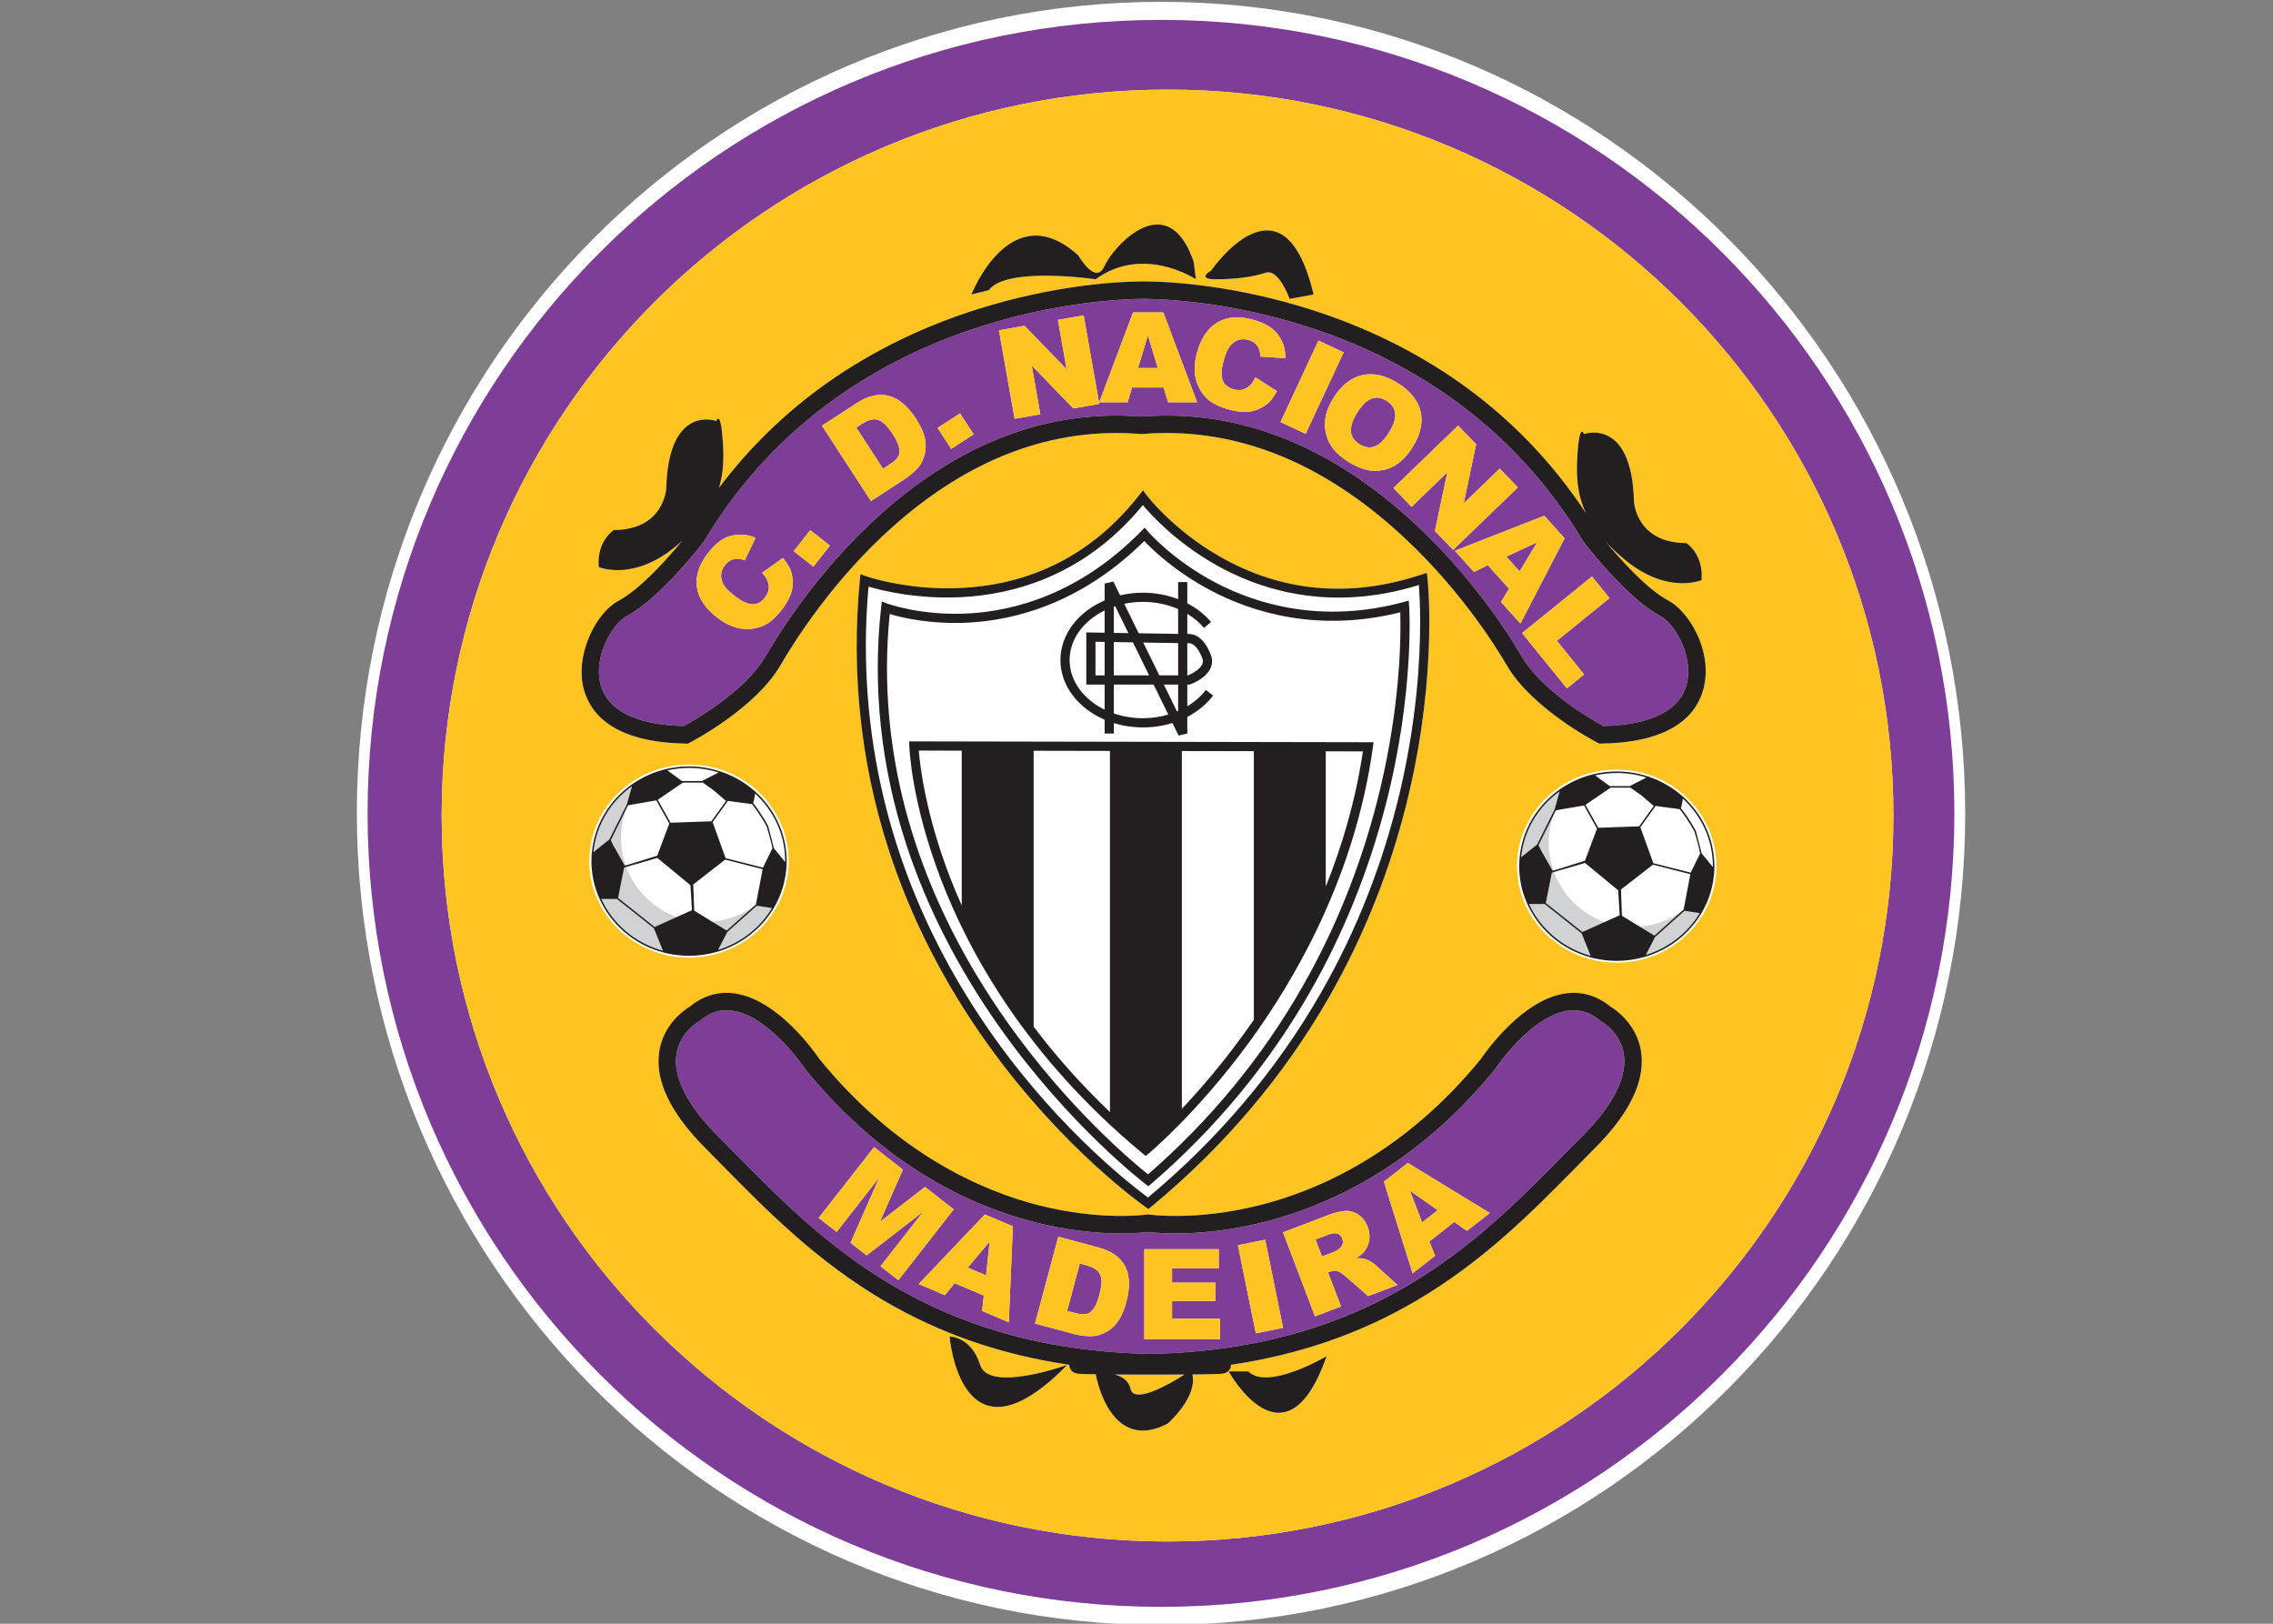 <?xml version="1.0" encoding="UTF-8" standalone="no"?>
<svg
   xmlns:dc="http://purl.org/dc/elements/1.1/"
   xmlns:cc="http://creativecommons.org/ns#"
   xmlns:rdf="http://www.w3.org/1999/02/22-rdf-syntax-ns#"
   xmlns:svg="http://www.w3.org/2000/svg"
   xmlns="http://www.w3.org/2000/svg"
   xml:space="preserve"
   id="svg2"
   height="200"
   width="280"
   version="1.1"><rect width="100%" height="100%" fill="#808080" stroke="none"/><defs
     id="defs6"><clipPath
       id="clipPath18"><path
         id="path20"
         d="m 791.037,921.827 -805.267,0 0,-536.826 805.267,0 0,536.826 z" /></clipPath><clipPath
       id="clipPath24"><path
         id="path26"
         d="m 756.852,464.881 -731.34,0 0,427.919 731.34,0 0,-427.919 z" /></clipPath><clipPath
       id="clipPath30"><path
         id="path32"
         d="m 0,1048.819 782,0 L 782,0 0,0 0,1048.819 Z" /></clipPath><clipPath
       id="clipPath36"><path
         id="path38"
         d="M 0,0 782,0 782,1048 0,1048 0,0 Z" /></clipPath><clipPath
       id="clipPath48"><path
         id="path50"
         d="M 0,0 782,0 782,1048 0,1048 0,0 Z" /></clipPath><clipPath
       id="clipPath818"><path
         id="path820"
         d="m 590.231,319.52 4.082,-235.786 200.126,3.515 -4.082,235.729" /></clipPath><clipPath
       id="clipPath824"><path
         id="path826"
         d="m 607.862,101.082 -3.458,199.956 163.616,2.835 3.458,-199.956" /></clipPath><clipPath
       id="clipPath830"><path
         id="path832"
         d="m 0,1048.819 782,0 L 782,0 0,0 0,1048.819 Z" /></clipPath><clipPath
       id="clipPath836"><path
         id="path838"
         d="M 0,0 782,0 782,1048 0,1048 0,0 Z" /></clipPath><clipPath
       id="clipPath848"><path
         id="path850"
         d="M 0,0 782,0 782,1048 0,1048 0,0 Z" /></clipPath></defs><g
     id="g10"
     transform="matrix(0.833,0,0,-0.833,-146.687,926.278)"><g
       id="g12"
       transform="matrix(2.555,0,0,2.555,-355.782,-1355.08)" /><g
       id="g44"
       transform="matrix(2.555,0,0,2.555,-355.782,-1355.08)"><g
         id="g46"
         clip-path="url(#clipPath48)"
         transform="translate(196,-44)"><path
           style="fill:#ffffff;fill-opacity:1;fill-rule:nonzero;stroke:none"
           id="path508"
           d="m 79.37,915.534 c -25.682,0 -46.545,21.09 -46.545,46.999 0,25.908 20.863,46.941 46.545,46.941 25.682,0 46.545,-21.089 46.545,-46.998 0,-25.909 -20.863,-46.942 -46.545,-46.942" /><path
           style="fill:#ffffff;fill-opacity:1;fill-rule:nonzero;stroke:none"
           id="path510"
           d="m 43.921,953.449 c 0,0 0.631,14.032 5.834,23.966 5.203,9.934 24.949,14.348 29.327,14.348 4.378,0 12.929,0 16.556,-2.05 3.627,-2.049 12.614,-12.456 14.506,-16.713 1.892,-4.257 5.046,-17.186 5.046,-18.132 0,-0.946 -10.092,-8.988 -12.614,-10.091 -2.523,-1.104 -8.199,-3.785 -12.299,-3.785 -4.1,0 -16.082,-0.473 -19.867,0.158 -3.784,0.631 -10.091,1.419 -13.717,2.996 -3.627,1.577 -4.179,1.498 -5.519,2.838 -1.34,1.34 -7.253,6.465 -7.253,6.465" /><path
           style="fill:#7e3e98;fill-opacity:1;fill-rule:nonzero;stroke:none"
           id="path512"
           d="m 95.386,939.542 -1.597,1.123 -0.01,-0.007 0.703,-1.821 0.904,0.705 z m -16.779,50.606 -0.571,-1.867 1.147,0 -0.565,1.867 -0.011,0 z m 14.284,-4.337 c -0.068,0.229 -0.223,0.418 -0.461,0.572 -0.312,0.193 -0.604,0.235 -0.891,0.121 -0.276,-0.111 -0.551,-0.379 -0.822,-0.807 -0.52,-0.835 -0.474,-1.439 0.138,-1.826 0.308,-0.193 0.604,-0.235 0.887,-0.126 0.28,0.111 0.548,0.374 0.813,0.795 0.171,0.269 0.278,0.507 0.334,0.709 0.053,0.201 0.053,0.387 0.002,0.562 z m -29.06,-1.338 c -0.292,0.451 -0.568,0.72 -0.83,0.804 -0.258,0.088 -0.573,0.012 -0.933,-0.223 l -0.334,-0.22 1.545,-2.383 0.33,0.215 c 0.196,0.124 0.339,0.236 0.434,0.337 0.092,0.1 0.149,0.2 0.17,0.304 0.035,0.155 0.018,0.321 -0.037,0.501 -0.054,0.173 -0.169,0.397 -0.345,0.665 z m 38.448,-11.978 1.579,-1.949 -0.995,-0.804 -2.594,3.201 4.045,3.274 1.013,-1.251 -3.048,-2.471 z m -2.106,1.001 -1.127,1.249 0.469,0.766 -1.23,1.362 -0.801,-0.393 -1.105,1.227 5.174,2.025 1.176,-1.303 -2.556,-4.933 z m -4.949,5.357 0.713,3.372 -0.011,0.01 -2.054,-1.986 -1.049,1.088 3.742,3.613 1.044,-1.079 -0.718,-3.401 0.011,-0.008 2.07,1.998 1.049,-1.088 -3.742,-3.611 -1.055,1.092 z m -3.978,3.541 c -0.319,0.079 -0.662,0.235 -1.032,0.46 -0.371,0.234 -0.663,0.481 -0.873,0.748 -0.209,0.266 -0.355,0.569 -0.428,0.916 -0.052,0.216 -0.071,0.435 -0.053,0.662 0.017,0.222 0.067,0.448 0.146,0.675 0.081,0.225 0.196,0.458 0.349,0.703 0.22,0.355 0.471,0.645 0.756,0.87 0.282,0.224 0.581,0.37 0.9,0.443 0.323,0.073 0.656,0.068 1.008,-0.007 0.342,-0.079 0.691,-0.231 1.061,-0.456 0.358,-0.224 0.647,-0.475 0.871,-0.757 0.223,-0.277 0.371,-0.571 0.442,-0.885 0.075,-0.307 0.073,-0.63 0,-0.977 -0.071,-0.341 -0.217,-0.691 -0.446,-1.053 -0.164,-0.265 -0.335,-0.489 -0.518,-0.677 -0.179,-0.185 -0.369,-0.335 -0.569,-0.448 -0.196,-0.11 -0.407,-0.189 -0.642,-0.233 -0.319,-0.066 -0.642,-0.063 -0.972,0.016 z m -4.961,2.762 2.2,4.714 1.455,-0.68 -2.198,-4.713 -1.457,0.679 z m -0.526,1.294 c -0.091,-0.114 -0.194,-0.212 -0.308,-0.296 -0.106,-0.08 -0.241,-0.158 -0.417,-0.238 -0.261,-0.118 -0.528,-0.178 -0.801,-0.178 -0.276,-0.001 -0.611,0.052 -1.011,0.165 -0.413,0.12 -0.743,0.271 -1.007,0.457 -0.255,0.19 -0.465,0.438 -0.629,0.756 -0.103,0.199 -0.178,0.409 -0.223,0.636 -0.043,0.219 -0.055,0.449 -0.041,0.697 0.02,0.243 0.068,0.497 0.144,0.77 0.238,0.827 0.633,1.399 1.201,1.721 0.555,0.319 1.247,0.361 2.06,0.129 0.383,-0.113 0.697,-0.243 0.941,-0.412 0.246,-0.162 0.441,-0.364 0.581,-0.61 0.116,-0.201 0.199,-0.386 0.241,-0.545 0.047,-0.155 0.07,-0.368 0.08,-0.65 l -1.447,0.092 c -0.013,0.512 -0.239,0.832 -0.685,0.958 -0.273,0.08 -0.522,0.055 -0.752,-0.07 -0.109,-0.064 -0.198,-0.136 -0.285,-0.225 -0.078,-0.089 -0.147,-0.198 -0.211,-0.335 -0.062,-0.13 -0.117,-0.295 -0.178,-0.496 -0.098,-0.338 -0.146,-0.626 -0.139,-0.857 0.009,-0.227 0.068,-0.409 0.178,-0.558 0.118,-0.138 0.285,-0.237 0.507,-0.307 0.311,-0.088 0.581,-0.055 0.807,0.101 0.103,0.068 0.182,0.141 0.248,0.219 0.059,0.077 0.132,0.198 0.223,0.366 l 1.242,-0.795 c -0.121,-0.211 -0.226,-0.376 -0.319,-0.495 z m -5.98,-0.151 -0.258,0.857 -1.834,0 -0.247,-0.857 -1.646,0 1.956,5.201 1.753,0 1.954,-5.201 -1.678,0 z m -5.482,-0.357 -2.399,2.477 -0.01,-0.003 0.495,-2.811 -1.487,-0.262 -0.906,5.121 1.479,0.261 2.419,-2.496 0.014,0.003 -0.5,2.834 1.488,0.264 0.904,-5.123 -1.497,-0.265 z m -7.071,-2.341 -0.787,1.215 1.299,0.841 0.785,-1.213 -1.297,-0.843 z m -1.525,-0.262 c -0.063,-0.292 -0.175,-0.543 -0.336,-0.76 -0.101,-0.119 -0.225,-0.246 -0.378,-0.382 -0.147,-0.13 -0.284,-0.232 -0.414,-0.316 l -1.991,-1.296 -2.836,4.36 1.998,1.297 c 0.672,0.439 1.294,0.582 1.868,0.429 0.572,-0.146 1.1,-0.591 1.581,-1.333 0.245,-0.38 0.409,-0.723 0.491,-1.046 0.082,-0.315 0.089,-0.633 0.017,-0.953 z m -6.45,-6.551 -1.14,0.891 0.953,1.22 1.143,-0.892 -0.956,-1.219 z m -1.338,-1.667 c -0.099,-0.254 -0.276,-0.544 -0.53,-0.871 -0.265,-0.337 -0.528,-0.591 -0.801,-0.762 -0.271,-0.167 -0.581,-0.267 -0.937,-0.302 -0.221,-0.021 -0.444,-0.012 -0.672,0.032 -0.221,0.04 -0.441,0.119 -0.663,0.225 -0.216,0.106 -0.435,0.246 -0.66,0.422 -0.676,0.528 -1.059,1.112 -1.146,1.754 -0.084,0.64 0.133,1.294 0.652,1.96 0.248,0.315 0.489,0.556 0.735,0.72 0.244,0.169 0.502,0.27 0.782,0.309 0.232,0.034 0.43,0.04 0.596,0.021 0.162,-0.019 0.371,-0.074 0.634,-0.17 l -0.627,-1.307 c -0.48,0.181 -0.859,0.088 -1.145,-0.277 -0.175,-0.222 -0.247,-0.464 -0.219,-0.725 0.019,-0.123 0.052,-0.235 0.103,-0.348 0.057,-0.104 0.13,-0.207 0.233,-0.322 0.097,-0.102 0.231,-0.219 0.392,-0.348 0.279,-0.22 0.526,-0.372 0.743,-0.45 0.21,-0.078 0.403,-0.092 0.585,-0.043 0.169,0.054 0.326,0.17 0.472,0.354 0.198,0.256 0.269,0.515 0.212,0.787 -0.027,0.119 -0.062,0.22 -0.11,0.308 -0.049,0.084 -0.136,0.197 -0.259,0.346 l 1.203,0.856 c 0.151,-0.191 0.263,-0.352 0.341,-0.483 0.07,-0.129 0.125,-0.26 0.16,-0.394 0.032,-0.131 0.057,-0.287 0.062,-0.479 0.013,-0.286 -0.03,-0.556 -0.136,-0.813 z m 50.359,-1.198 c -1.966,1.05 -4.351,4.169 -4.452,4.303 l -0.018,0.022 -0.011,0.023 c -1.975,3.301 -4.549,6.089 -7.647,8.29 -2.485,1.764 -5.314,3.158 -8.408,4.142 -4.389,1.396 -8.085,1.564 -9.238,1.58 l -0.273,0 c -1.153,-0.016 -4.85,-0.184 -9.24,-1.58 -3.094,-0.984 -5.922,-2.378 -8.407,-4.142 -3.1,-2.201 -5.674,-4.989 -7.648,-8.29 l -0.015,-0.023 -0.016,-0.022 c -0.101,-0.134 -2.484,-3.253 -4.453,-4.303 -0.738,-0.392 -1.61,-1.828 -1.61,-3.209 0,-0.234 0.025,-0.465 0.079,-0.688 0.374,-1.547 2.046,-2.398 4.831,-2.466 0.611,0.334 3.566,2.021 4.73,4.034 0.818,1.414 3.107,5.044 6.644,8.213 4.676,4.184 9.761,6.088 15.113,5.665 5.357,0.423 10.482,-1.48 15.237,-5.663 3.806,-3.348 6.149,-7.136 6.778,-8.215 1.162,-2.013 4.112,-3.7 4.724,-4.034 2.786,0.068 4.459,0.919 4.831,2.467 0.056,0.224 0.081,0.455 0.081,0.686 0,1.382 -0.874,2.818 -1.612,3.21 z M 79.747,920.371 c -23.2,0 -42.012,18.811 -42.012,42.012 0,23.201 18.812,42.01 42.012,42.01 23.203,0 42.012,-18.809 42.012,-42.01 0,-23.201 -18.809,-42.012 -42.012,-42.012 z m -0.376,88.059 c -25.361,0 -45.925,-20.559 -45.925,-45.921 0,-25.363 20.564,-45.922 45.925,-45.922 25.361,0 45.918,20.559 45.918,45.922 0,25.362 -20.557,45.921 -45.918,45.921 z m 19.984,-31.065 0.771,-0.85 1.008,1.667 -0.007,0.01 -1.772,-0.827 z m -2.28,-39.017 -0.731,0.516 -1.446,-1.132 0.335,-0.825 -1.301,-1.016 -1.662,5.301 1.385,1.085 4.744,-2.898 -1.324,-1.031 z m -5.714,-3.776 -1.359,1.187 c -0.128,0.103 -0.229,0.178 -0.318,0.223 -0.078,0.039 -0.159,0.062 -0.242,0.066 -0.083,0 -0.169,-0.018 -0.269,-0.054 l -0.139,-0.052 0.754,-1.97 -1.508,-0.574 -1.849,4.864 2.659,1.013 c 0.29,0.11 0.573,0.181 0.861,0.218 0.201,0.026 0.397,0.003 0.603,-0.082 0.174,-0.066 0.32,-0.169 0.457,-0.312 0.136,-0.138 0.234,-0.301 0.313,-0.492 0.169,-0.454 0.149,-0.873 -0.061,-1.262 -0.075,-0.124 -0.146,-0.224 -0.225,-0.299 -0.07,-0.072 -0.192,-0.157 -0.36,-0.271 l 0.005,-0.011 c 0.215,0.011 0.412,-0.018 0.594,-0.083 0.178,-0.066 0.355,-0.175 0.524,-0.33 l 1.257,-1.136 -1.697,-0.643 z m -6.504,-2.156 -1.036,5.099 1.577,0.319 1.035,-5.099 -1.576,-0.319 z m -2.068,-0.334 -4.387,0 0,5.204 4.307,0 0,-1.114 -2.7,0 0,-0.824 2.504,0 0,-1.062 -2.504,0 0,-1.023 2.78,0 0,-1.181 z m -5.43,2.144 c -0.116,-0.437 -0.262,-0.79 -0.45,-1.07 -0.178,-0.271 -0.408,-0.489 -0.691,-0.649 -0.264,-0.148 -0.526,-0.232 -0.794,-0.253 -0.158,-0.007 -0.333,0 -0.534,0.02 -0.198,0.023 -0.366,0.053 -0.513,0.094 l -2.3,0.615 1.349,5.025 2.298,-0.616 c 0.774,-0.209 1.296,-0.571 1.57,-1.099 0.27,-0.527 0.295,-1.215 0.065,-2.067 z m -6.8,-1.168 -1.543,0.656 0.097,0.891 -1.689,0.715 -0.564,-0.695 -1.515,0.646 3.831,4.025 1.619,-0.685 -0.236,-5.553 z m -7.423,3.241 2.444,3.125 -0.011,0.009 -3.234,-2.505 -0.937,0.728 1.651,3.747 -0.011,0.007 -2.442,-3.125 -1.04,0.812 3.206,4.095 1.665,-1.301 -1.313,-2.995 0.012,-0.006 2.584,1.999 1.662,-1.297 -3.204,-4.099 -1.032,0.806 z m 41.725,14.16 -0.044,0.025 -0.037,0.03 c -0.575,0.484 -1.186,0.673 -1.867,0.573 -2.157,-0.31 -4.177,-3.334 -4.198,-3.365 l -0.014,-0.019 -0.015,-0.021 c -4.649,-5.712 -9.866,-7.962 -13.424,-8.845 -3.574,-0.886 -6.183,-0.615 -6.648,-0.554 -0.462,-0.061 -3.012,-0.332 -6.528,0.556 -3.499,0.881 -8.645,3.131 -13.294,8.843 l -0.016,0.021 -0.013,0.019 c -0.022,0.031 -2.039,3.051 -4.197,3.365 -0.681,0.1 -1.292,-0.089 -1.87,-0.574 l -0.038,-0.032 -0.042,-0.022 c -0.046,-0.025 -1.12,-0.638 -1.298,-1.927 -0.017,-0.119 -0.025,-0.24 -0.025,-0.366 0,-1.249 0.838,-2.745 2.446,-4.351 l 1.09,-1.1 c 4.926,-4.999 11.055,-11.217 23.91,-11.49 12.852,0.273 18.981,6.487 23.908,11.485 l 1.095,1.105 c 1.606,1.606 2.442,3.102 2.442,4.351 0,0.124 -0.007,0.247 -0.024,0.364 -0.179,1.289 -1.252,1.904 -1.299,1.929 z m -29.804,-14.105 -0.388,0.104 -0.736,-2.744 0.38,-0.102 c 0.226,-0.062 0.404,-0.093 0.543,-0.093 0.132,-0.003 0.248,0.02 0.34,0.072 0.138,0.082 0.252,0.201 0.344,0.361 0.095,0.163 0.184,0.395 0.266,0.701 0.14,0.525 0.155,0.91 0.043,1.158 -0.109,0.251 -0.378,0.431 -0.792,0.543 z m 14.508,1.836 c -0.131,0.039 -0.313,0.018 -0.547,-0.075 l -0.706,-0.265 0.375,-0.986 0.638,0.243 c 0.226,0.089 0.387,0.196 0.485,0.334 0.1,0.14 0.116,0.289 0.055,0.45 -0.06,0.164 -0.158,0.262 -0.3,0.299 z m -20.322,-2.421 0.208,1.94 -0.013,0.006 -1.253,-1.495 1.058,-0.451" /><path
           style="fill:#fec422;fill-opacity:1;fill-rule:nonzero;stroke:none"
           id="path514"
           d="m 68.523,984.444 -0.784,1.213 -1.3,-0.843 0.787,-1.213 1.297,0.843 z m 0.929,-46.736 -0.208,-1.939 -1.059,0.451 1.253,1.494 0.014,-0.006 z m -4.107,-2.438 1.516,-0.645 0.563,0.694 1.689,-0.716 -0.097,-0.889 1.544,-0.657 0.235,5.554 -1.619,0.685 -3.831,-4.026 z M 53.65,973.865 c 0.225,-0.176 0.444,-0.317 0.661,-0.422 0.222,-0.106 0.441,-0.185 0.663,-0.225 0.227,-0.044 0.45,-0.054 0.673,-0.032 0.357,0.034 0.664,0.135 0.936,0.302 0.273,0.171 0.535,0.424 0.8,0.759 0.256,0.329 0.432,0.62 0.531,0.874 0.106,0.257 0.15,0.527 0.136,0.813 -0.005,0.191 -0.03,0.348 -0.062,0.478 -0.036,0.134 -0.091,0.265 -0.161,0.394 -0.078,0.132 -0.188,0.293 -0.34,0.483 l -1.203,-0.855 c 0.122,-0.149 0.209,-0.263 0.258,-0.347 0.048,-0.087 0.084,-0.189 0.11,-0.307 0.057,-0.272 -0.014,-0.532 -0.21,-0.788 -0.148,-0.183 -0.303,-0.299 -0.474,-0.353 -0.182,-0.05 -0.373,-0.035 -0.585,0.042 -0.217,0.079 -0.463,0.23 -0.741,0.451 -0.163,0.129 -0.295,0.246 -0.393,0.348 -0.103,0.115 -0.176,0.218 -0.233,0.322 -0.052,0.113 -0.084,0.225 -0.103,0.347 -0.029,0.262 0.044,0.503 0.219,0.726 0.285,0.365 0.666,0.457 1.146,0.276 l 0.626,1.308 c -0.264,0.096 -0.473,0.151 -0.635,0.169 -0.166,0.02 -0.361,0.014 -0.595,-0.021 -0.279,-0.038 -0.539,-0.14 -0.783,-0.308 -0.246,-0.164 -0.486,-0.406 -0.733,-0.72 -0.52,-0.666 -0.737,-1.32 -0.652,-1.961 0.085,-0.641 0.47,-1.225 1.144,-1.753 z m 8.419,11.189 c 0.361,0.235 0.674,0.311 0.932,0.223 0.263,-0.084 0.538,-0.354 0.831,-0.805 0.176,-0.267 0.29,-0.491 0.344,-0.665 0.057,-0.179 0.073,-0.347 0.037,-0.501 -0.021,-0.103 -0.078,-0.204 -0.17,-0.303 -0.094,-0.101 -0.238,-0.214 -0.432,-0.337 l -0.331,-0.215 -1.546,2.383 0.335,0.22 z m 2.504,-3.174 c 0.13,0.085 0.27,0.187 0.416,0.317 0.151,0.135 0.275,0.263 0.376,0.382 0.162,0.217 0.273,0.468 0.338,0.76 0.07,0.319 0.065,0.638 -0.019,0.953 -0.082,0.323 -0.246,0.666 -0.49,1.046 -0.482,0.742 -1.009,1.186 -1.582,1.333 -0.573,0.153 -1.196,0.009 -1.867,-0.429 l -1.998,-1.297 2.835,-4.361 1.991,1.296 z m -4.366,-3.874 -1.142,0.893 -0.952,-1.22 1.139,-0.891 0.955,1.218 z m 19.803,-43.72 2.505,0 0,1.062 -2.505,0 0,0.824 2.699,0 0,1.114 -4.307,0 0,-5.204 4.388,0 0,1.181 -2.78,0 0,1.023 z m 3.812,3.229 1.038,-5.1 1.575,0.32 -1.037,5.097 -1.576,-0.317 z m -18.111,3.374 -2.585,-2.002 -0.011,0.009 1.312,2.995 -1.663,1.301 -3.206,-4.096 1.038,-0.811 2.443,3.125 0.011,-0.007 -1.652,-3.747 0.937,-0.728 3.235,2.503 0.01,-0.007 -2.444,-3.125 1.032,-0.806 3.204,4.098 -1.661,1.298 z m 10.096,-6.236 c -0.083,-0.306 -0.172,-0.54 -0.266,-0.701 -0.093,-0.16 -0.207,-0.279 -0.344,-0.363 -0.093,-0.05 -0.209,-0.073 -0.341,-0.07 -0.138,0 -0.317,0.03 -0.542,0.093 l -0.381,0.102 0.736,2.743 0.39,-0.103 c 0.414,-0.113 0.682,-0.293 0.79,-0.544 0.115,-0.247 0.097,-0.632 -0.042,-1.157 z m 1.552,-0.428 c 0.231,0.853 0.207,1.541 -0.064,2.068 -0.273,0.526 -0.795,0.89 -1.571,1.099 l -2.297,0.616 -1.348,-5.026 2.298,-0.614 c 0.149,-0.043 0.316,-0.071 0.515,-0.095 0.2,-0.02 0.376,-0.03 0.532,-0.02 0.269,0.022 0.53,0.106 0.795,0.254 0.283,0.16 0.513,0.378 0.691,0.649 0.187,0.279 0.334,0.633 0.449,1.069 z m -4.975,51.38 -0.496,2.811 0.011,0.003 2.399,-2.477 1.498,0.264 -0.904,5.124 -1.489,-0.265 0.5,-2.834 -0.013,-0.002 -2.421,2.496 -1.478,-0.261 0.908,-5.121 1.485,0.262 z m 4.305,-55.575 c 0.412,-0.105 0.806,-0.335 0.918,-0.829 0.205,-0.927 2.348,0.335 3.126,0.829 -0.599,-0.005 -1.28,-0.005 -1.992,-0.005 -0.736,0 -1.439,0 -2.052,0.005 z m 13.121,7.411 c -0.098,-0.139 -0.257,-0.248 -0.485,-0.335 l -0.638,-0.242 -0.375,0.984 0.708,0.267 c 0.234,0.089 0.414,0.114 0.546,0.074 0.142,-0.037 0.239,-0.134 0.301,-0.299 0.059,-0.16 0.043,-0.31 -0.057,-0.449 z m 1.468,-0.761 c -0.182,0.066 -0.378,0.095 -0.592,0.084 l -0.008,0.011 c 0.168,0.114 0.291,0.199 0.362,0.271 0.077,0.074 0.148,0.174 0.223,0.299 0.212,0.389 0.23,0.807 0.061,1.262 -0.079,0.191 -0.177,0.354 -0.312,0.492 -0.137,0.143 -0.284,0.246 -0.458,0.31 -0.205,0.086 -0.4,0.11 -0.603,0.084 -0.287,-0.037 -0.569,-0.108 -0.861,-0.218 l -2.658,-1.014 1.849,-4.863 1.508,0.574 -0.753,1.969 0.138,0.052 c 0.1,0.033 0.187,0.054 0.269,0.054 0.084,-0.003 0.164,-0.027 0.242,-0.068 0.088,-0.042 0.191,-0.117 0.318,-0.22 l 1.358,-1.187 1.697,0.643 -1.257,1.135 c -0.169,0.156 -0.345,0.264 -0.523,0.33 z m -0.56,49.016 c 0.271,0.429 0.545,0.696 0.823,0.808 0.285,0.114 0.578,0.072 0.889,-0.122 0.24,-0.154 0.395,-0.342 0.461,-0.572 0.051,-0.174 0.051,-0.361 -0.002,-0.561 -0.055,-0.202 -0.163,-0.441 -0.333,-0.71 -0.266,-0.42 -0.533,-0.684 -0.814,-0.794 -0.282,-0.109 -0.578,-0.067 -0.887,0.126 -0.612,0.387 -0.658,0.989 -0.137,1.825 z m -1.362,0.861 c -0.152,-0.245 -0.268,-0.477 -0.35,-0.702 -0.079,-0.227 -0.128,-0.453 -0.146,-0.675 -0.016,-0.227 0.003,-0.447 0.053,-0.662 0.074,-0.347 0.221,-0.65 0.428,-0.916 0.212,-0.267 0.503,-0.514 0.875,-0.749 0.368,-0.225 0.712,-0.38 1.031,-0.459 0.331,-0.079 0.654,-0.082 0.972,-0.016 0.235,0.044 0.447,0.123 0.641,0.233 0.202,0.113 0.391,0.263 0.571,0.448 0.182,0.188 0.353,0.41 0.519,0.677 0.226,0.362 0.372,0.712 0.443,1.053 0.074,0.347 0.075,0.67 0,0.977 -0.071,0.314 -0.218,0.608 -0.441,0.885 -0.225,0.282 -0.514,0.533 -0.872,0.757 -0.368,0.224 -0.718,0.377 -1.061,0.455 -0.352,0.076 -0.685,0.079 -1.007,0.008 -0.319,-0.074 -0.619,-0.219 -0.9,-0.444 -0.286,-0.224 -0.537,-0.514 -0.756,-0.87 z m 13.508,-16.815 0.995,0.804 -1.578,1.949 3.046,2.471 -1.012,1.25 -4.044,-3.273 2.593,-3.201 z m -8.991,10.507 2.053,1.986 0.013,-0.011 -0.715,-3.372 1.056,-1.092 3.742,3.612 -1.05,1.088 -2.068,-1.998 -0.011,0.008 0.717,3.401 -1.045,1.079 -3.74,-3.614 1.048,-1.087 z m 7.254,-2.057 0.008,-0.01 -1.008,-1.668 -0.772,0.85 1.772,0.828 z m -3.642,-1.713 0.8,0.394 1.231,-1.362 -0.469,-0.766 1.126,-1.249 2.558,4.933 -1.178,1.303 -5.174,-2.026 1.106,-1.227 z m 8.261,-22.609 c -3.188,0 -5.771,2.501 -5.771,5.585 0,3.086 2.583,5.584 5.771,5.584 3.186,0 5.769,-2.498 5.769,-5.584 0,-3.084 -2.583,-5.585 -5.769,-5.585 z m -1.29,-10.77 -1.09,-1.099 c -2.504,-2.542 -5.344,-5.423 -9.235,-7.706 -3.237,-1.899 -6.774,-3.122 -10.711,-3.7 0,0 0,0 0,-0.002 l 0,-0.006 c 0,-0.109 -0.044,-0.476 -0.559,-0.515 l -0.287,-0.013 -0.955,-0.02 c -0.136,-0.002 -0.282,-0.003 -0.432,-0.005 0.294,-1.346 -1.439,-2.851 -1.439,-2.851 -3.218,-1.668 -4.073,2.415 -4.156,2.862 l -0.687,0.014 -0.286,0.013 c -0.517,0.039 -0.559,0.406 -0.559,0.515 0,0.002 0,0.003 0,0.006 0,0.002 0,0.002 0,0.002 -3.939,0.578 -7.476,1.801 -10.716,3.702 -3.889,2.285 -6.729,5.166 -9.234,7.708 l -1.084,1.095 c -1.822,1.824 -2.743,3.521 -2.743,5.056 0,0.178 0.014,0.358 0.038,0.533 0.24,1.654 1.527,2.487 1.769,2.629 0.79,0.648 1.671,0.906 2.624,0.767 2.516,-0.367 4.647,-3.444 4.875,-3.78 4.454,-5.467 9.361,-7.626 12.696,-8.476 3.621,-0.922 6.226,-0.544 6.252,-0.539 l 0.077,0.013 0.074,-0.013 c 0.026,-0.005 2.695,-0.383 6.38,0.539 3.391,0.846 8.368,3.009 12.823,8.476 0.227,0.336 2.361,3.416 4.876,3.78 0.952,0.139 1.833,-0.119 2.619,-0.767 0.245,-0.142 1.534,-0.975 1.772,-2.631 0.025,-0.175 0.038,-0.353 0.038,-0.531 0,-1.537 -0.918,-3.234 -2.74,-5.056 z m -21.176,-12.888 1.137,0 c 1.134,-1.135 4.541,0.881 4.541,0.881 -2.396,-6.812 -5.678,-0.881 -5.678,-0.881 z m -16.148,2.02 c 0,0 1.262,0 1.768,-1.64 0.506,-1.64 5.046,0 5.046,0 -6.182,-6.311 -6.814,1.64 -6.814,1.64 z m -20.853,27.515 c 0,3.086 2.583,5.585 5.771,5.585 3.187,0 5.769,-2.499 5.769,-5.585 0,-3.084 -2.582,-5.585 -5.769,-5.585 -3.188,0 -5.771,2.501 -5.771,5.585 z m 47.433,3.878 c -0.983,-4.17 -2.542,-8.135 -4.634,-11.781 -2.614,-4.56 -6.073,-8.633 -10.28,-12.108 l -0.154,-0.127 -0.165,0.115 c -0.047,0.031 -4.749,3.305 -9.109,9.382 -2.562,3.571 -4.509,7.399 -5.788,11.376 -1.599,4.975 -2.152,10.199 -1.643,15.529 l 0.032,0.34 0.32,-0.116 c 0.025,-0.009 2.418,-0.846 5.553,-0.68 4.186,0.221 7.642,2.031 10.268,5.377 l 0.214,0.272 0.208,-0.276 c 0.014,-0.02 1.517,-2.002 4.222,-3.549 3.615,-2.067 7.548,-2.421 11.689,-1.053 l 0.311,0.102 0.037,-0.324 c 0.007,-0.052 0.593,-5.375 -1.081,-12.479 z m -47.881,7.062 c 0,1.718 1.032,3.535 2.141,4.126 1.307,0.698 2.913,2.535 3.678,3.465 -0.093,-0.085 -0.187,-0.167 -0.288,-0.252 -2.523,-2.145 -4.539,-1.262 -4.539,-1.262 -0.127,1.513 0.88,2.144 0.88,2.144 2.902,0 3.029,2.398 3.029,2.398 0.125,4.92 2.9,3.911 2.9,3.911 0,0 0.254,0.757 0.382,-1.263 0.055,-0.902 0.035,-1.75 -0.229,-2.608 1.755,2.331 3.841,4.359 6.228,6.051 2.574,1.825 5.503,3.264 8.704,4.278 4.407,1.397 8.054,1.595 9.379,1.618 0.023,0 0.114,10e-4 0.265,10e-4 0.152,0 0.245,-10e-4 0.268,-10e-4 1.324,-0.023 4.97,-0.221 9.379,-1.618 3.198,-1.014 6.127,-2.453 8.701,-4.278 2.876,-2.039 5.313,-4.568 7.262,-7.522 -0.525,1.103 -0.578,2.174 -0.505,3.324 0.126,2.018 0.378,1.261 0.378,1.261 0,0 2.774,1.01 2.902,-3.913 0,0 0.125,-2.394 3.03,-2.394 0,0 1.007,-0.63 0.88,-2.146 0,0 -2.018,-0.883 -4.541,1.262 -0.386,0.329 -0.718,0.649 -1.005,0.961 0.779,-0.943 2.355,-2.731 3.638,-3.417 1.001,-0.534 2.149,-2.258 2.149,-4.073 0,-0.316 -0.034,-0.634 -0.111,-0.949 -0.348,-1.444 -1.658,-3.177 -5.924,-3.246 l -0.127,-10e-4 -0.113,0.058 c -0.154,0.081 -3.805,1.989 -5.247,4.484 -0.608,1.047 -2.879,4.716 -6.571,7.963 -4.554,4.007 -9.442,5.828 -14.528,5.413 l -0.041,-0.003 -0.042,0.003 c -5.082,0.415 -9.926,-1.406 -14.399,-5.408 -3.43,-3.07 -5.649,-6.596 -6.444,-7.967 -1.444,-2.496 -5.097,-4.404 -5.252,-4.485 l -0.113,-0.058 -0.127,10e-4 c -4.264,0.069 -5.574,1.801 -5.924,3.243 -0.069,0.291 -0.103,0.593 -0.103,0.899 z m 28.745,24.117 c 0,0 1.008,-1.764 1.518,-0.631 0.501,1.136 3.654,4.669 5.17,0.253 l 0.125,-1.009 c 0,0 -3.028,2.018 -5.805,0 0,0 -5.17,0.756 -6.178,-0.629 l -1.012,-0.255 c 0,0 2.268,5.804 6.182,2.271 z m 7.695,-0.883 c 0,0 4.166,6.057 5.931,-1.388 l -1.389,-0.25 c 0,0 -0.631,1.764 -1.387,1.511 -0.756,-0.251 -1.767,-0.377 -2.904,-0.377 -1.133,0 -0.251,0.504 -0.251,0.504 z m -2.523,10.472 c -23.2,0 -42.012,-18.809 -42.012,-42.01 0,-23.201 18.812,-42.012 42.012,-42.012 23.203,0 42.011,18.811 42.011,42.012 0,23.201 -18.808,42.01 -42.011,42.01 z m 14.041,-63.729 1.597,-1.122 -0.904,-0.705 -0.702,1.819 0.009,0.008 z m -1.518,0.528 1.663,-5.302 1.3,1.017 -0.334,0.825 1.444,1.132 0.733,-0.517 1.323,1.032 -4.744,2.895 -1.385,-1.082 z m -4.529,43.285 2.198,4.712 -1.454,0.681 -2.2,-4.714 1.456,-0.679 z m -9.133,5.671 0.009,0 0.567,-1.868 -1.148,0 0.572,1.868 z m -0.922,-2.992 1.835,0 0.257,-0.857 1.679,0 -1.954,5.2 -1.754,0 -1.954,-5.2 1.645,0 0.246,0.857 z m 3.899,-0.04 c 0.164,-0.319 0.376,-0.567 0.63,-0.756 0.263,-0.186 0.593,-0.338 1.007,-0.457 0.399,-0.113 0.734,-0.167 1.011,-0.165 0.272,0 0.54,0.06 0.8,0.178 0.177,0.08 0.312,0.157 0.417,0.239 0.114,0.083 0.218,0.18 0.309,0.293 0.092,0.121 0.198,0.286 0.319,0.497 l -1.241,0.795 c -0.093,-0.169 -0.166,-0.29 -0.225,-0.367 -0.066,-0.078 -0.144,-0.151 -0.246,-0.218 -0.228,-0.157 -0.497,-0.189 -0.807,-0.101 -0.223,0.069 -0.391,0.168 -0.508,0.307 -0.109,0.149 -0.17,0.331 -0.178,0.558 -0.008,0.23 0.04,0.519 0.138,0.857 0.063,0.2 0.116,0.366 0.179,0.496 0.065,0.137 0.134,0.246 0.21,0.335 0.088,0.089 0.177,0.161 0.285,0.224 0.23,0.126 0.48,0.15 0.753,0.071 0.447,-0.127 0.672,-0.447 0.684,-0.958 l 1.449,-0.092 c -0.01,0.282 -0.035,0.494 -0.081,0.65 -0.043,0.159 -0.125,0.344 -0.241,0.545 -0.141,0.245 -0.335,0.447 -0.581,0.61 -0.243,0.168 -0.558,0.299 -0.94,0.412 -0.814,0.232 -1.506,0.19 -2.062,-0.13 -0.568,-0.323 -0.963,-0.894 -1.2,-1.72 -0.077,-0.274 -0.125,-0.527 -0.143,-0.771 -0.014,-0.247 -0.003,-0.477 0.039,-0.696 0.045,-0.227 0.12,-0.437 0.223,-0.636" /><path
           style="fill:#d1d2d4;fill-opacity:1;fill-rule:nonzero;stroke:none"
           id="path516"
           d="m 47.437,960.992 c 0.059,0.118 0.708,1.42 0.937,1.878 l 0.081,0.164 c 0.015,0.055 0.18,0.649 0.29,1.044 -1.232,-0.886 -2.075,-2.254 -2.228,-3.815 0.277,0.223 0.793,0.633 0.793,0.633 l 0.127,0.096 z m 8.37,-3.861 c -0.694,-0.496 -1.524,-0.811 -2.425,-0.885 l 0.848,-0.516 c 0.06,0.053 1.207,1.073 1.577,1.401 z m 0.168,0.032 -1.705,-1.519 -0.537,-1.038 c 1.322,0.407 2.431,1.28 3.121,2.423 l -0.879,0.134 z m -7.559,2.244 -0.114,-0.035 -0.009,0.012 c 0,0 -10e-4,0 -0.002,0 0,0 -0.002,-0.004 -0.002,-0.007 l 0.005,-0.012 -0.349,-1.749 c 0.041,-0.032 2.042,-1.623 2.116,-1.68 l 1.284,0.575 c -1.353,0.484 -2.431,1.551 -2.929,2.896 z m -0.891,1.55 0.138,-0.287 c 0.215,-0.373 0.615,-1.079 0.674,-1.183 l 0.047,0.012 c -0.173,0.502 -0.27,1.037 -0.27,1.597 0,0.562 0.098,1.102 0.273,1.604 -0.238,-0.483 -0.718,-1.451 -0.862,-1.743 z m 0.356,-3.402 -0.909,0 c 0.666,-1.447 1.971,-2.56 3.567,-2.997 l -0.52,1.3 -2.138,1.697" /><path
           style="fill:#d1d2d4;fill-opacity:1;fill-rule:nonzero;stroke:none"
           id="path518"
           d="m 101.135,960.7 c 0.058,0.118 0.705,1.419 0.935,1.878 l 0.082,0.163 c 0.015,0.055 0.179,0.649 0.29,1.045 -1.232,-0.887 -2.076,-2.255 -2.229,-3.815 0.278,0.223 0.793,0.633 0.795,0.633 l 0.127,0.096 z m 8.368,-3.86 c -0.694,-0.497 -1.525,-0.814 -2.423,-0.886 l 0.847,-0.518 c 0.061,0.053 1.207,1.075 1.576,1.404 z m 0.169,0.034 -1.706,-1.52 -0.537,-1.04 c 1.323,0.408 2.432,1.284 3.122,2.425 l -0.879,0.135 z m -7.559,2.239 -0.116,-0.032 -0.007,0.013 -10e-4,-0.002 c 0,-10e-4 -0.002,-0.004 -0.002,-0.007 l 0.006,-0.011 -0.35,-1.749 c 0.041,-0.032 2.041,-1.624 2.114,-1.681 l 1.283,0.574 c -1.353,0.485 -2.429,1.551 -2.927,2.895 z m -0.891,1.552 0.139,-0.288 c 0.212,-0.374 0.613,-1.078 0.672,-1.182 l 0.049,0.013 c -0.176,0.501 -0.27,1.036 -0.27,1.595 0,0.564 0.096,1.102 0.272,1.606 -0.238,-0.483 -0.718,-1.452 -0.862,-1.744 z m 0.356,-3.402 -0.909,0 c 0.667,-1.448 1.972,-2.558 3.566,-2.997 l -0.521,1.3 -2.136,1.697" /><path
           style="fill:#231f20;fill-opacity:1;fill-rule:nonzero;stroke:none"
           id="path520"
           d="m 104.443,961.194 -0.114,-0.305 c 0.041,0.107 0.078,0.211 0.114,0.305 z m 1.433,-3.899 c -0.005,0.082 -0.011,0.166 -0.016,0.246 l 0.016,-0.246 z m 5.434,2.107 c -0.212,0.27 -0.565,0.688 -0.646,0.783 l -0.333,1.295 -0.003,0.007 c -0.3,0.57 -0.771,1.226 -0.868,1.319 0.001,0.008 0.004,0.017 0.006,0.027 0.031,0.102 0.093,0.336 0.104,0.533 1.071,-0.984 1.742,-2.374 1.742,-3.912 0,-0.018 -0.002,-0.034 -0.002,-0.052 z m -0.742,0.783 -0.026,-0.056 -0.514,-1.051 -2.164,0.547 -0.751,2.082 0.886,1.232 0.514,-0.07 0.877,-0.117 c 0.082,-0.079 0.558,-0.737 0.857,-1.301 0.003,-0.012 0.27,-0.899 0.33,-1.275 l -0.009,0.009 z m -3.139,-5.871 0.539,1.038 1.703,1.518 0.879,-0.135 c -0.689,-1.139 -1.798,-2.014 -3.121,-2.421 z m -0.35,1.639 -1.032,0.629 c -0.017,0.417 -0.044,1.158 -0.055,1.519 0.034,0.027 1.815,1.413 1.849,1.44 0.035,-0.007 1.661,-0.422 2.167,-0.552 l -0.39,-2.047 c -0.007,-0.007 -0.048,-0.043 -0.114,-0.103 -0.371,-0.33 -1.517,-1.352 -1.577,-1.405 l -0.848,0.519 z m -2.037,0.265 -1.284,-0.574 c -0.075,0.057 -2.075,1.647 -2.116,1.679 l 0.35,1.751 -0.005,0.011 c 0,0.003 0.001,0.005 0.001,0.007 l 0.002,0 0.008,-0.014 0.115,0.035 0.214,0.068 c 0.542,0.143 1.553,0.453 1.582,0.46 0.037,-0.026 1.89,-1.562 1.919,-1.585 l 0.004,-0.051 0.005,-0.083 c 0,0.008 0,0.011 0,0.018 l 0.047,-0.763 c -0.002,0.039 -0.006,0.079 -0.008,0.118 l 0.013,-0.229 0.005,-0.069 -0.004,0.052 c 0.007,-0.116 0.015,-0.219 0.02,-0.298 l 0.005,-0.102 c 0.002,-0.017 0.002,-0.032 0.002,-0.039 l -0.875,-0.392 z m -4.374,1.045 0.91,0 2.135,-1.699 0.521,-1.298 c -1.594,0.438 -2.898,1.549 -3.566,2.997 z m -0.455,2.706 c 0.155,1.562 0.996,2.93 2.228,3.815 -0.111,-0.396 -0.275,-0.99 -0.289,-1.043 l -0.082,-0.163 c -0.228,-0.458 -0.877,-1.761 -0.936,-1.878 l -0.126,-0.096 c -0.003,0 -0.518,-0.412 -0.795,-0.635 z m 2.089,-0.706 c -0.049,-0.014 -0.089,-0.026 -0.125,-0.035 0.018,0.006 0.04,0.01 0.063,0.017 0.019,0.007 0.039,0.011 0.062,0.018 z m 1.555,3.704 0.074,-0.137 c 0.007,-0.012 0.015,-0.025 0.021,-0.038 0.043,-0.077 0.097,-0.173 0.155,-0.277 l 0.402,-0.719 c 0.055,-0.098 0.091,-0.163 0.096,-0.171 l -0.16,-0.426 c 0,0 -0.002,-0.003 -0.002,-0.005 l 0,0.002 -0.187,-0.498 c -0.17,-0.454 -0.341,-0.913 -0.348,-0.932 -0.014,-0.004 -0.205,-0.064 -0.462,-0.143 -0.333,-0.105 -0.77,-0.239 -1.068,-0.335 -0.026,-0.007 -0.053,-0.016 -0.076,-0.025 l -0.221,-0.057 -0.049,-0.011 c -0.058,0.104 -0.458,0.808 -0.671,1.181 l -0.14,0.289 c 0.145,0.292 0.624,1.26 0.863,1.742 0.081,0.163 0.134,0.27 0.137,0.278 0.043,0.007 1.575,0.273 1.636,0.282 z m 1.54,1.03 1.144,0 c 0.011,-0.008 0.305,-0.215 0.621,-0.44 l 0.702,-0.599 0.036,-0.006 c -0.173,-0.24 -0.836,-1.164 -0.858,-1.194 -0.043,-0.002 -2.312,-0.081 -2.364,-0.084 l -0.501,0.896 c -0.124,0.224 -0.228,0.406 -0.241,0.432 0.063,0.042 1.439,0.982 1.461,0.995 z m 0.349,0.848 c 0.599,0 1.175,-0.093 1.717,-0.263 l -0.936,-0.48 0.019,-0.017 -1.176,0 -0.016,-0.01 -0.858,0.632 c 0.401,0.089 0.82,0.138 1.25,0.138 z m 3.737,-1.399 c 0,-0.008 10e-4,-0.015 10e-4,-0.023 -10e-4,0.009 -0.005,0.017 -0.007,0.028 0.002,-0.003 0.004,-0.004 0.006,-0.005 z m 1.912,-3.851 c -0.041,1.54 -0.736,2.92 -1.827,3.892 -0.021,0.018 -0.044,0.038 -0.066,0.056 -0.03,0.026 -0.062,0.053 -0.094,0.079 -0.038,0.032 -0.077,0.064 -0.116,0.095 -0.125,0.098 -0.255,0.192 -0.387,0.277 -0.312,0.206 -0.647,0.38 -0.998,0.523 -0.089,0.036 -0.182,0.069 -0.275,0.102 -0.019,0.006 -0.039,0.013 -0.06,0.018 -0.573,0.191 -1.186,0.296 -1.826,0.296 -0.464,0 -0.913,-0.055 -1.345,-0.159 -0.019,-0.004 -0.038,-0.009 -0.056,-0.013 -0.018,-0.004 -0.036,-0.009 -0.054,-0.014 -0.278,-0.071 -0.549,-0.164 -0.808,-0.275 -0.261,-0.111 -0.511,-0.241 -0.75,-0.388 -0.044,-0.025 -0.088,-0.053 -0.13,-0.081 -0.004,-0.002 -0.009,-0.006 -0.012,-0.009 -0.015,-0.008 -0.029,-0.02 -0.043,-0.029 -0.025,-0.016 -0.047,-0.032 -0.072,-0.048 -1.321,-0.913 -2.221,-2.365 -2.356,-4.023 -0.002,-0.021 -0.004,-0.044 -0.006,-0.066 -0.002,-0.018 -0.003,-0.034 -0.005,-0.055 0,0 0,-0.003 0,-0.007 -0.005,-0.103 -0.011,-0.207 -0.011,-0.312 0,-0.145 0.009,-0.287 0.02,-0.428 0.017,-0.223 0.048,-0.442 0.092,-0.656 0.042,-0.201 0.095,-0.396 0.159,-0.588 0.036,-0.111 0.077,-0.22 0.121,-0.327 0.647,-1.6 2.054,-2.837 3.785,-3.293 0.02,-0.003 0.037,-0.009 0.056,-0.014 0.016,-0.005 0.033,-0.009 0.051,-0.012 0.437,-0.107 0.894,-0.164 1.364,-0.164 0.524,0 1.03,0.073 1.511,0.203 0.019,0.004 0.04,0.007 0.058,0.014 0.019,0.005 0.039,0.011 0.056,0.016 1.394,0.405 2.559,1.318 3.272,2.516 0.009,0.014 0.016,0.029 0.025,0.039 0.009,0.016 0.016,0.029 0.023,0.043 0.206,0.356 0.369,0.738 0.487,1.137 0.023,0.082 0.046,0.164 0.066,0.243 0.063,0.253 0.107,0.517 0.132,0.78 0.003,0.04 0.007,0.081 0.009,0.118 0.002,0.025 0.003,0.046 0.005,0.068 0,0.007 0.002,0.014 0.002,0.022 0.002,0.04 0.002,0.081 0.003,0.122 0.002,0.054 0.004,0.105 0.004,0.161 0,0.048 -0.002,0.094 -0.004,0.141 z m -7.653,-15.779 -1.095,-1.104 C 97.72,937.713 91.593,931.498 78.74,931.225 c -12.855,0.273 -18.984,6.492 -23.911,11.491 l -1.09,1.1 c -1.606,1.605 -2.446,3.101 -2.446,4.353 0,0.123 0.009,0.244 0.025,0.363 0.18,1.29 1.254,1.903 1.299,1.928 l 0.042,0.021 0.039,0.034 c 0.576,0.485 1.187,0.672 1.87,0.573 2.156,-0.314 4.174,-3.334 4.195,-3.363 l 0.013,-0.022 0.017,-0.021 c 4.649,-5.712 9.795,-7.961 13.295,-8.842 3.515,-0.888 6.065,-0.617 6.526,-0.556 0.467,-0.061 3.074,-0.332 6.65,0.556 3.556,0.881 8.773,3.13 13.422,8.842 l 0.016,0.021 0.014,0.022 c 0.02,0.029 2.041,3.052 4.199,3.363 0.681,0.099 1.29,-0.089 1.867,-0.573 l 0.035,-0.031 0.044,-0.024 c 0.047,-0.025 1.12,-0.638 1.3,-1.929 0.018,-0.118 0.025,-0.241 0.025,-0.364 0,-1.25 -0.838,-2.746 -2.444,-4.351 z M 77.607,929.202 c -0.11,0.494 -0.507,0.724 -0.918,0.829 0.613,-0.005 1.315,-0.005 2.052,-0.005 0.712,0 1.394,0 1.991,0.005 -0.777,-0.494 -2.919,-1.756 -3.125,-0.829 z m 27.781,22.121 c -0.788,0.643 -1.669,0.902 -2.621,0.763 -2.515,-0.364 -4.649,-3.445 -4.876,-3.78 -4.455,-5.466 -9.431,-7.626 -12.822,-8.477 -3.686,-0.922 -6.355,-0.542 -6.38,-0.538 l -0.076,0.012 -0.076,-0.012 c -0.026,-0.006 -2.63,-0.384 -6.253,0.538 -3.333,0.851 -8.241,3.011 -12.696,8.477 -0.226,0.335 -2.358,3.412 -4.875,3.78 -0.951,0.139 -1.833,-0.118 -2.621,-0.763 -0.244,-0.146 -1.532,-0.977 -1.77,-2.632 -0.025,-0.176 -0.038,-0.352 -0.038,-0.534 0,-1.536 0.92,-3.232 2.742,-5.053 l 1.084,-1.098 c 2.505,-2.542 5.345,-5.423 9.235,-7.707 3.239,-1.902 6.776,-3.123 10.714,-3.703 0,-0.004 0,-0.007 0,-0.007 0.002,-0.11 0.045,-0.478 0.56,-0.515 l 0.287,-0.013 0.685,-0.015 c 0.083,-0.448 0.939,-4.531 4.157,-2.86 0,0 1.733,1.502 1.439,2.849 0.151,10e-4 0.296,0.003 0.431,0.005 l 0.957,0.021 0.286,0.013 c 0.515,0.037 0.559,0.405 0.559,0.515 l 0,0.007 c 3.937,0.58 7.474,1.801 10.713,3.701 3.888,2.282 6.728,5.163 9.233,7.705 l 1.089,1.102 c 1.822,1.819 2.742,3.516 2.742,5.053 0,0.178 -0.014,0.356 -0.037,0.533 -0.241,1.654 -1.528,2.487 -1.772,2.633 z m -29.281,22.928 0,-1.287 c -0.631,0.009 -1.062,0.016 -1.062,0.016 l 0,-3.017 1.062,0 0,-1.452 c -1.215,0.592 -2.028,1.657 -2.028,2.869 0,1.214 0.813,2.278 2.028,2.871 z m 0,-3.756 -0.531,0 0,1.944 c 0.079,0 0.268,-0.003 0.531,-0.008 l 0,-1.936 z m 0.532,-0.532 2.301,0 c 0.315,-0.643 0.61,-1.244 0.851,-1.736 -0.467,-0.138 -0.963,-0.212 -1.471,-0.212 -0.597,0 -1.166,0.098 -1.681,0.276 l 0,1.672 z m 0,2.46 c 0.33,-0.006 0.709,-0.012 1.105,-0.017 0.299,-0.611 0.622,-1.27 0.936,-1.911 l -2.041,0 0,1.928 z m 0,2.047 c 0.026,0.011 0.053,0.02 0.08,0.028 0.185,-0.379 0.455,-0.927 0.763,-1.557 -0.292,0.005 -0.578,0.009 -0.843,0.013 l 0,1.516 z m 1.681,0.279 c 0.725,0 1.424,-0.149 2.04,-0.416 l 0,-1.438 c -0.534,0.008 -1.401,0.022 -2.282,0.037 -0.306,0.625 -0.596,1.215 -0.836,1.705 0.345,0.074 0.706,0.112 1.078,0.112 z m 2.04,-4.254 -1.088,0 c -0.298,0.606 -0.618,1.261 -0.931,1.9 0.772,-0.012 1.53,-0.023 2.019,-0.032 l 0,-1.868 z m 0,-2.061 c -0.022,-0.01 -0.043,-0.018 -0.066,-0.027 -0.182,0.372 -0.452,0.921 -0.762,1.556 l 0.828,0 0,-1.529 z m 0.531,3.92 c 0.007,0 0.012,0 0.012,0 l 0.016,0.002 c 0.521,0.059 0.827,-0.831 0.865,-0.948 0.007,-0.028 0.01,-0.057 0.01,-0.086 0,-0.443 -0.693,-0.756 -0.864,-0.827 l -0.039,0 0,1.859 z m -4.784,-4.424 0,-0.801 0.532,0 c 0,0 0,0.228 0,0.604 0.522,-0.161 1.089,-0.25 1.681,-0.25 0.597,0 1.173,0.09 1.71,0.256 0.221,-0.45 0.356,-0.727 0.356,-0.727 l 0.505,0.117 0,0.962 c 0.593,0.309 1.107,0.728 1.493,1.237 l -0.422,0.323 c -0.282,-0.371 -0.647,-0.69 -1.071,-0.945 l 0,1.257 0.135,0 0.043,0.016 c 0.542,0.194 1.41,0.737 1.235,1.547 l -0.003,0.009 -0.002,0.009 c -0.016,0.058 -0.422,1.424 -1.408,1.343 l 0,1.171 c 0.371,-0.226 0.699,-0.499 0.966,-0.816 l 0.407,0.34 c -0.369,0.44 -0.839,0.805 -1.373,1.084 l 0,1.23 -0.531,0 c 0,0 0,-0.386 0,-0.991 -0.63,0.243 -1.323,0.375 -2.04,0.375 -0.456,0 -0.898,-0.055 -1.318,-0.153 -0.24,0.493 -0.391,0.799 -0.391,0.799 l -0.504,-0.117 0,-0.976 c -1.52,-0.654 -2.559,-1.955 -2.559,-3.453 0,-1.497 1.039,-2.798 2.559,-3.45 z m -8.271,-1.792 0,-8.961 c -0.259,0.578 -0.487,1.13 -0.687,1.649 -1.414,3.677 -1.731,6.468 -1.799,7.317 0.103,0 1.034,-10e-4 2.486,-0.005 z m 4.161,-0.007 c 1.378,-0.002 2.88,-0.005 4.417,-0.009 l 0,-20.898 c -1.735,1.653 -3.195,3.32 -4.417,4.943 l 0,15.964 z m 8.58,-0.015 c 1.456,-0.003 2.87,-0.006 4.166,-0.008 l 0,-15.545 c -0.26,-0.378 -0.519,-0.738 -0.768,-1.076 -1.234,-1.68 -2.428,-3.049 -3.398,-4.076 l 0,20.705 z m 8.327,-0.016 c 1.253,-0.003 2.048,-0.005 2.152,-0.005 -0.425,-2.845 -1.203,-5.466 -2.152,-7.823 l 0,7.828 z m -24.103,0.301 c 0.004,-0.13 0.12,-3.249 1.844,-7.74 1.584,-4.136 4.899,-10.241 11.669,-15.839 l 0.17,-0.139 0.17,0.139 c 0.026,0.025 2.782,2.316 5.74,6.336 2.729,3.709 6.2,9.699 7.236,17.165 l 0.041,0.303 -26.879,0.05 0.009,-0.275 z m -14.055,-4.914 -0.114,-0.306 c 0.041,0.109 0.079,0.212 0.114,0.306 z m -3.774,-3.932 0.909,0 2.137,-1.697 0.521,-1.3 c -1.596,0.437 -2.9,1.55 -3.567,2.997 z m -0.455,2.708 c 0.154,1.561 0.995,2.929 2.228,3.815 -0.11,-0.395 -0.276,-0.989 -0.29,-1.044 l -0.082,-0.165 c -0.228,-0.458 -0.877,-1.759 -0.936,-1.877 l -0.127,-0.096 c -0.001,0 -0.515,-0.41 -0.793,-0.633 z m 3.643,2.998 0.076,-0.137 c 0.005,-0.013 0.013,-0.026 0.021,-0.04 0.042,-0.076 0.096,-0.172 0.153,-0.276 l 0.403,-0.719 c 0.054,-0.098 0.092,-0.164 0.095,-0.17 l -0.16,-0.425 c 0,-0.004 -0.002,-0.005 -0.002,-0.007 l 0,0.002 -0.186,-0.497 c -0.171,-0.456 -0.342,-0.912 -0.349,-0.934 -0.014,-0.004 -0.205,-0.064 -0.462,-0.142 -0.333,-0.104 -0.77,-0.239 -1.068,-0.332 -0.026,-0.009 -0.052,-0.018 -0.077,-0.025 l -0.22,-0.06 -0.048,-0.011 c -0.058,0.103 -0.458,0.809 -0.672,1.18 l -0.139,0.289 c 0.144,0.292 0.624,1.26 0.862,1.743 0.081,0.163 0.134,0.269 0.138,0.279 0.042,0.006 1.574,0.27 1.635,0.282 z m 1.54,1.03 1.146,0 c 0.011,-0.008 0.303,-0.216 0.62,-0.44 l 0.701,-0.601 0.038,-0.004 c -0.174,-0.242 -0.838,-1.164 -0.86,-1.196 -0.042,-10e-4 -2.31,-0.08 -2.364,-0.082 l -0.5,0.895 c -0.125,0.224 -0.227,0.408 -0.24,0.432 0.062,0.044 1.437,0.981 1.459,0.996 z m 0.349,0.847 c 0.6,0 1.177,-0.093 1.717,-0.263 l -0.936,-0.48 0.019,-0.016 -1.176,0 -0.015,-0.011 -0.859,0.63 c 0.401,0.092 0.821,0.14 1.25,0.14 z m 2.253,-1.906 0.514,-0.07 0.877,-0.118 c 0.082,-0.077 0.558,-0.735 0.858,-1.3 10e-4,-0.013 0.269,-0.897 0.328,-1.274 l -0.007,0.009 -0.025,-0.057 -0.516,-1.054 -2.163,0.551 -0.751,2.082 0.885,1.231 z m 1.468,-0.107 c 0.03,0.103 0.093,0.337 0.103,0.533 1.072,-0.982 1.742,-2.372 1.742,-3.91 0,-0.018 0,-0.036 -0.002,-0.053 -0.212,0.269 -0.565,0.687 -0.645,0.784 l -0.334,1.294 -0.003,0.007 c -0.3,0.57 -0.77,1.226 -0.868,1.319 0.002,0.009 0.005,0.017 0.007,0.026 z m 0.016,0.613 c 0,-0.007 10e-4,-0.014 10e-4,-0.021 -10e-4,0.008 -0.003,0.017 -0.007,0.026 0.002,-0.002 0.006,-0.002 0.006,-0.005 z m -2.054,-9.132 0.538,1.038 1.705,1.519 0.879,-0.134 c -0.69,-1.143 -1.799,-2.016 -3.122,-2.423 z m -0.349,1.64 -1.032,0.632 c -0.018,0.413 -0.043,1.157 -0.056,1.515 0.034,0.027 1.817,1.416 1.85,1.44 0.034,-0.006 1.66,-0.424 2.168,-0.552 l -0.392,-2.047 c -0.006,-0.007 -0.048,-0.043 -0.114,-0.103 -0.37,-0.328 -1.517,-1.348 -1.577,-1.401 l -0.847,0.516 z m -4.903,3.274 c 0.019,0.005 0.039,0.01 0.062,0.018 0.02,0.007 0.04,0.014 0.062,0.021 -0.047,-0.016 -0.088,-0.029 -0.124,-0.039 z m 2.865,-3.009 -1.284,-0.575 c -0.074,0.057 -2.075,1.648 -2.116,1.68 l 0.35,1.749 -0.006,0.012 c 0,0.003 0.002,0.007 0.002,0.007 0.001,0 0.002,0 0.002,0 l 0.009,-0.012 0.114,0.035 0.214,0.066 c 0.542,0.143 1.553,0.453 1.585,0.46 0.033,-0.025 1.888,-1.56 1.918,-1.583 l 0.002,-0.052 0.005,-0.083 c 0,0.007 0,0.012 0,0.018 l 0.046,-0.764 c -0.003,0.04 -0.005,0.079 -0.007,0.118 l 0.014,-0.228 0.004,-0.071 -0.004,0.053 c 0.008,-0.116 0.015,-0.219 0.02,-0.296 l 0.005,-0.103 c 0.002,-0.018 0.002,-0.032 0.002,-0.037 l -0.875,-0.394 z m -0.711,-2.069 c 0.016,-0.003 0.034,-0.009 0.051,-0.014 0.438,-0.103 0.895,-0.162 1.364,-0.162 0.524,0 1.03,0.073 1.512,0.2 0.02,0.007 0.039,0.012 0.058,0.015 0.019,0.006 0.038,0.012 0.058,0.017 1.39,0.408 2.556,1.321 3.271,2.515 0.007,0.014 0.015,0.029 0.023,0.043 0.009,0.014 0.017,0.027 0.024,0.041 0.205,0.357 0.369,0.736 0.488,1.138 0.022,0.083 0.045,0.161 0.064,0.24 0.064,0.255 0.107,0.517 0.132,0.781 0.004,0.039 0.007,0.08 0.009,0.119 0.002,0.023 0.004,0.045 0.006,0.067 0,0.007 10e-4,0.013 10e-4,0.023 0.002,0.04 0.002,0.08 0.004,0.121 0.002,0.053 0.004,0.105 0.004,0.162 0,0.046 -0.002,0.093 -0.004,0.141 -0.041,1.535 -0.737,2.919 -1.828,3.891 -0.021,0.019 -0.043,0.038 -0.066,0.056 -0.03,0.027 -0.061,0.052 -0.093,0.08 -0.039,0.033 -0.078,0.063 -0.117,0.093 -0.125,0.1 -0.253,0.191 -0.387,0.28 -0.312,0.205 -0.645,0.379 -0.998,0.52 -0.089,0.037 -0.182,0.071 -0.275,0.101 -0.019,0.008 -0.039,0.013 -0.059,0.02 -0.573,0.19 -1.187,0.296 -1.827,0.296 -0.462,0 -0.913,-0.056 -1.344,-0.158 -0.018,-0.005 -0.037,-0.008 -0.057,-0.013 -0.018,-0.005 -0.036,-0.01 -0.054,-0.016 -0.278,-0.072 -0.548,-0.163 -0.806,-0.274 -0.263,-0.111 -0.513,-0.243 -0.753,-0.389 -0.043,-0.027 -0.086,-0.051 -0.127,-0.079 -0.006,-0.003 -0.009,-0.005 -0.014,-0.008 -0.014,-0.01 -0.029,-0.021 -0.043,-0.031 -0.024,-0.015 -0.046,-0.032 -0.069,-0.048 -1.322,-0.913 -2.222,-2.364 -2.359,-4.022 -0.002,-0.023 -0.004,-0.044 -0.006,-0.067 -0.002,-0.017 -0.003,-0.036 -0.003,-0.052 -0.002,-0.003 -0.002,-0.007 -0.002,-0.011 -0.005,-0.102 -0.009,-0.207 -0.009,-0.31 0,-0.146 0.007,-0.289 0.018,-0.428 0.019,-0.224 0.048,-0.444 0.092,-0.658 0.043,-0.199 0.095,-0.395 0.159,-0.586 0.037,-0.113 0.077,-0.22 0.121,-0.327 0.65,-1.602 2.053,-2.839 3.787,-3.292 0.018,-0.007 0.035,-0.011 0.054,-0.015 z M 68.9,930.592 c -0.506,1.641 -1.767,1.641 -1.767,1.641 0,0 0.633,-7.952 6.814,-1.641 0,0 -4.541,-1.64 -5.047,0 z m 15.519,-0.379 -1.137,0 c 0,0 3.28,-5.932 5.676,0.882 0,0 -3.405,-2.018 -4.539,-0.882 z m -32.24,27.374 c -0.005,0.084 -0.01,0.166 -0.015,0.246 l 0.015,-0.246 z m 41.013,6.14 c -0.974,-4.118 -2.514,-8.03 -4.582,-11.631 -2.549,-4.441 -5.912,-8.414 -9.994,-11.818 -0.856,0.628 -4.972,3.78 -8.826,9.155 -2.526,3.526 -4.446,7.302 -5.705,11.224 -1.196,3.727 -1.799,7.593 -1.799,11.539 0,1.139 0.053,2.287 0.154,3.436 0.767,-0.229 2.818,-0.742 5.412,-0.608 2.932,0.151 7.099,1.211 10.465,5.326 0.505,-0.601 1.916,-2.136 4.157,-3.42 2.531,-1.452 6.617,-2.817 11.82,-1.207 0.029,-0.39 0.074,-1.125 0.074,-2.152 0,-2.207 -0.203,-5.72 -1.176,-9.844 z m 1.253,12.6 c -4.141,-1.369 -8.074,-1.015 -11.688,1.053 -2.706,1.547 -4.209,3.529 -4.223,3.548 l -0.208,0.278 -0.215,-0.274 c -2.626,-3.346 -6.081,-5.155 -10.266,-5.376 -3.137,-0.166 -5.529,0.671 -5.553,0.682 l -0.322,0.113 -0.032,-0.339 c -0.509,-5.331 0.045,-10.554 1.644,-15.529 1.279,-3.978 3.227,-7.806 5.788,-11.376 4.359,-6.078 9.062,-9.351 9.109,-9.383 l 0.166,-0.114 0.153,0.126 c 4.207,3.475 7.666,7.551 10.281,12.109 2.091,3.646 3.651,7.61 4.633,11.781 1.676,7.104 1.088,12.426 1.081,12.479 l -0.038,0.324 -0.31,-0.102 z m -2.581,-13.175 c -0.972,-3.782 -2.425,-7.38 -4.317,-10.688 -2.326,-4.073 -5.332,-7.72 -8.929,-10.847 -0.839,0.667 -4.65,3.838 -8.205,8.892 -2.349,3.338 -4.127,6.828 -5.286,10.378 -1.078,3.302 -1.618,6.66 -1.618,10.027 0,1.044 0.053,2.089 0.158,3.132 0.681,-0.206 2.374,-0.619 4.614,-0.494 2.607,0.145 6.459,1.092 10.117,4.718 0.471,-0.497 1.799,-1.786 3.896,-2.885 2.353,-1.234 6.141,-2.431 10.923,-1.242 0.007,-0.182 0.012,-0.438 0.012,-0.765 0,-1.776 -0.169,-5.576 -1.365,-10.226 z m 1.845,11.669 -0.311,-0.085 c -4.758,-1.277 -8.519,-0.102 -10.837,1.109 -2.523,1.318 -3.934,2.963 -3.948,2.979 l -0.188,0.222 -0.204,-0.208 c -3.591,-3.663 -7.391,-4.608 -9.945,-4.756 -2.776,-0.158 -4.728,0.561 -4.748,0.568 l -0.32,0.12 -0.038,-0.339 c -0.507,-4.595 -0.018,-9.211 1.455,-13.717 1.176,-3.603 2.982,-7.142 5.362,-10.524 4.052,-5.752 8.438,-9.099 8.482,-9.133 l 0.172,-0.129 0.162,0.14 c 3.721,3.202 6.819,6.951 9.214,11.144 1.915,3.354 3.383,6.998 4.367,10.828 1.674,6.526 1.351,11.41 1.348,11.459 l -0.023,0.322 z m -18.126,18.597 c 2.778,2.018 5.805,0 5.805,0 l -0.125,1.008 c -1.515,4.417 -4.669,0.885 -5.17,-0.251 -0.51,-1.134 -1.516,0.631 -1.516,0.631 -3.914,3.531 -6.183,-2.271 -6.183,-2.271 l 1.012,0.254 c 1.007,1.386 6.177,0.629 6.177,0.629 z M 48.446,973.924 c 1.97,1.052 4.353,4.171 4.454,4.302 l 0.015,0.024 0.015,0.022 c 1.975,3.301 4.548,6.089 7.649,8.29 2.484,1.763 5.313,3.158 8.407,4.141 4.39,1.397 8.086,1.565 9.239,1.58 l 0.273,0 c 1.154,-0.015 4.849,-0.183 9.238,-1.58 3.096,-0.983 5.923,-2.378 8.408,-4.141 3.1,-2.201 5.672,-4.989 7.647,-8.29 l 0.014,-0.022 0.018,-0.024 c 0.099,-0.134 2.485,-3.25 4.451,-4.302 0.738,-0.393 1.61,-1.827 1.61,-3.208 0,-0.233 -0.023,-0.464 -0.079,-0.689 -0.374,-1.547 -2.045,-2.398 -4.833,-2.465 -0.612,0.333 -3.56,2.019 -4.724,4.032 -0.628,1.08 -2.972,4.867 -6.778,8.215 -4.753,4.184 -9.88,6.087 -15.236,5.663 -5.353,0.424 -10.437,-1.48 -15.112,-5.664 -3.539,-3.169 -5.826,-6.8 -6.646,-8.214 -1.164,-2.013 -4.117,-3.7 -4.728,-4.032 -2.787,0.067 -4.458,0.917 -4.831,2.465 -0.055,0.223 -0.08,0.453 -0.08,0.687 0,1.381 0.871,2.817 1.609,3.21 z m 3.412,-7.376 0.127,-0.003 0.114,0.058 c 0.154,0.081 3.808,1.99 5.25,4.486 0.796,1.37 3.016,4.895 6.445,7.965 4.473,4.004 9.317,5.824 14.399,5.409 l 0.041,-0.002 0.041,0.002 c 5.087,0.415 9.975,-1.406 14.528,-5.412 3.694,-3.247 5.964,-6.916 6.572,-7.963 1.444,-2.495 5.092,-4.405 5.248,-4.485 l 0.112,-0.058 0.126,0.003 c 4.267,0.066 5.577,1.799 5.925,3.243 0.077,0.316 0.112,0.634 0.112,0.95 0,1.814 -1.148,3.539 -2.15,4.074 -1.284,0.685 -2.859,2.473 -3.639,3.416 0.288,-0.311 0.619,-0.63 1.006,-0.961 2.522,-2.146 4.541,-1.262 4.541,-1.262 0.127,1.516 -0.881,2.145 -0.881,2.145 -2.904,0 -3.029,2.395 -3.029,2.395 -0.126,4.922 -2.902,3.913 -2.902,3.913 0,0 -0.252,0.756 -0.378,-1.262 -0.072,-1.15 -0.02,-2.22 0.504,-3.324 -1.947,2.956 -4.385,5.486 -7.261,7.523 -2.574,1.825 -5.501,3.264 -8.701,4.278 -4.409,1.397 -8.055,1.597 -9.38,1.617 -0.023,0 -0.116,0.002 -0.267,0.002 -0.15,0 -0.242,-0.002 -0.265,-0.002 -1.325,-0.02 -4.971,-0.22 -9.38,-1.617 -3.2,-1.014 -6.129,-2.453 -8.703,-4.278 -2.387,-1.692 -4.473,-3.72 -6.228,-6.051 0.264,0.857 0.284,1.708 0.229,2.607 -0.129,2.021 -0.382,1.263 -0.382,1.263 0,0 -2.775,1.01 -2.899,-3.909 0,0 -0.128,-2.398 -3.029,-2.398 0,0 -1.008,-0.631 -0.88,-2.146 0,0 2.015,-0.881 4.539,1.263 0.1,0.085 0.194,0.169 0.287,0.252 -0.763,-0.93 -2.371,-2.767 -3.678,-3.464 -1.109,-0.592 -2.139,-2.409 -2.139,-4.127 0,-0.305 0.032,-0.608 0.101,-0.899 0.349,-1.442 1.66,-3.175 5.924,-3.241 z m 30.664,26.87 c 1.137,0 2.148,0.127 2.906,0.378 0.754,0.253 1.385,-1.513 1.385,-1.513 l 1.388,0.252 c -1.764,7.444 -5.93,1.389 -5.93,1.389 0,0 -0.883,-0.506 0.251,-0.506" /></g></g></g></svg>